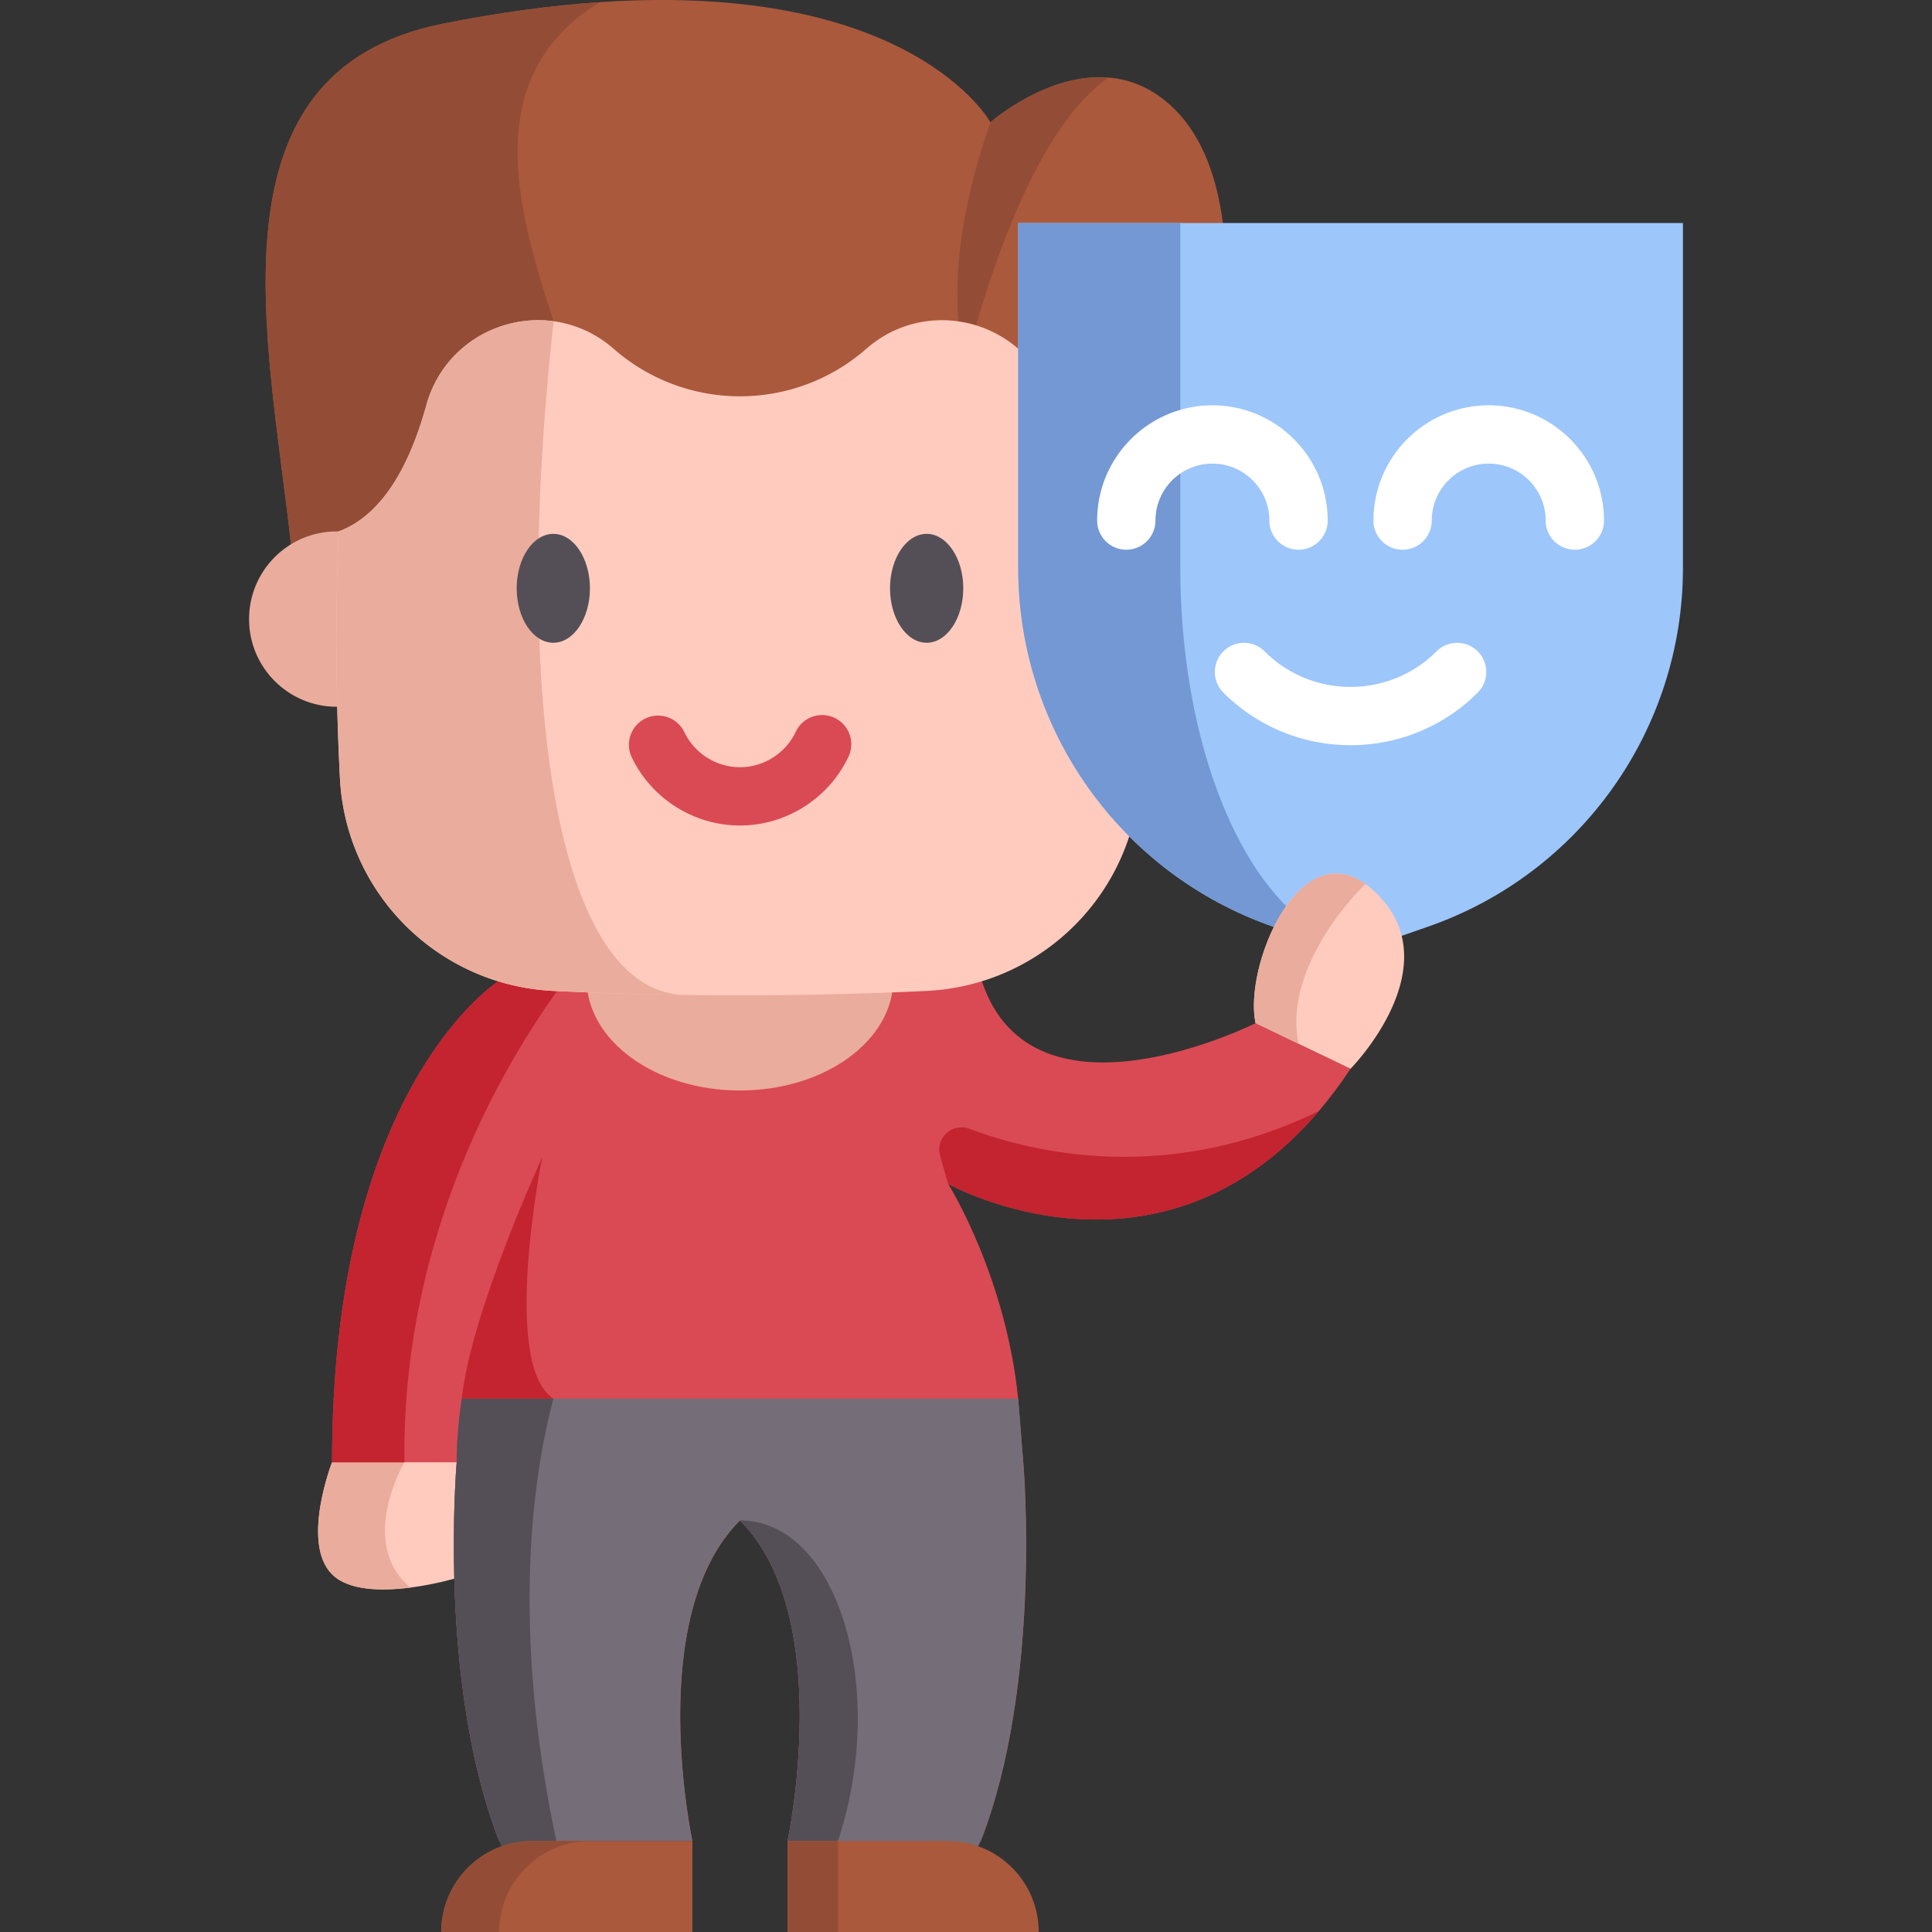 <svg viewBox="0 0 512 512" xmlns="http://www.w3.org/2000/svg"><rect x="0" y="0" width="512" height="512" fill="#333333" stroke="none"/><g><path d="m129.224 370.659-8.633 47.646s-5.336 1.586-11.857 2.421c-7.397.938-16.318.907-20.738-3.513-8.324-8.324 0-29.69 0-29.69l11.775-4.821z" fill="#ffcbbe"></path><path d="M108.733 420.726c-7.397.938-16.318.907-20.738-3.513-8.324-8.324 0-29.69 0-29.69l11.775-4.821 7.407 4.821c.001 0-12.588 21.232 1.556 33.203z" fill="#eaac9d"></path><path d="M357.913 283.228c-2.73 4.121-5.532 7.84-8.386 11.198-42.371 49.768-97.053 19.986-98.228 19.337h-.01c.381.618 15.288 24.704 18.533 56.897l1.35 16.864s5.12 58.38-11.26 100.371h-51.2s12.836-59.524-12.609-84.969c-25.445 25.445-12.609 84.969-12.609 84.969h-51.2c-16.38-41.99-11.26-100.371-11.26-100.371H87.996c0-92.366 37.499-122.88 43.999-127.475h128.216c13.547 40.744 72.535 11.095 72.535 11.095z" fill="#da4a54"></path><path d="M349.528 294.426c-42.371 49.768-97.053 19.986-98.228 19.337h-.01l-.01-.01-2.147-7.433c-1.352-4.68 3.203-8.903 7.762-7.188 17.358 6.531 52.753 14.783 92.633-4.706z" fill="#c32430"></path><path d="M236.711 258.407c.024.359.032.719.032 1.078 0 16.296-18.197 29.508-40.644 29.508s-40.644-13.212-40.644-29.508c0-.359.008-.719.032-1.078" fill="#eaac9d"></path><path d="m259.914 487.888-3.687 7.456-47.513-7.456s12.831-59.514-12.615-84.97c-25.446 25.456-12.605 84.97-12.605 84.97h-51.2c-16.382-41.982-11.26-100.367-11.26-100.367 0-5.779.544-11.527 1.345-16.865H269.83l1.345 16.865c-.001 0 5.121 58.385-11.261 100.367z" fill="#756e78"></path><path d="M149.516 260.045c-15.264 20.601-43.07 66.597-42.341 127.476H87.99c0-92.371 37.507-122.877 44.004-127.476z" fill="#c32430"></path><path d="m147.443 487.888-9.355 12.056-5.806-12.056c-16.382-41.982-11.26-100.367-11.26-100.367 0-5.779.544-11.527 1.345-16.865h24.296c-5.153 19.277-11.528 59.299.78 117.232zM222.066 487.888h-13.365s12.841-59.514-12.605-84.97c25.97 0 39.324 44.713 25.97 84.97z" fill="#544f57"></path><path d="m313.263 143.239-157.795.676-78.357.33C71.138 89.705 53.8 18.877 117.498 6.254c15.293-3.033 29.065-4.833 41.443-5.678 82.911-5.627 103.535 31.811 103.535 31.811s15.006-13.181 31.321-11.837c5.897.482 11.972 2.873 17.566 8.466 29.503 29.504 1.9 114.223 1.9 114.223z" fill="#aa593d"></path><path d="M293.796 20.55c-19.382 13.316-32.064 53.161-37.936 75.873-5.745-23.134 1.276-48.599 6.616-64.035-.001-.001 15.005-13.182 31.32-11.838zM146.732 85.134l8.736 58.78-78.357.33C71.138 89.705 53.8 18.877 117.498 6.254c15.293-3.033 29.065-4.833 41.443-5.678 0 .008-.008.008-.008.008-31.896 19.619-22.045 54.565-12.201 84.55z" fill="#934d36"></path><path d="M302.821 187.303h.149c12.833 0 23.232-10.407 23.232-23.232 0-12.833-10.399-23.241-23.232-23.241-.167 0-.334 0-.501.009H89.734c-.167-.009-.334-.009-.501-.009-12.833 0-23.232 10.407-23.232 23.241 0 12.825 10.399 23.232 23.232 23.232h.149" fill="#eaac9d"></path><path d="M303.048 169.515c0 12.234-.313 24.477-.938 36.711-1.563 30.586-26.04 54.936-56.642 56.381a1042.665 1042.665 0 0 1-64.188 1.056h-.008a1048.04 1048.04 0 0 1-34.54-1.056c-30.594-1.445-55.071-25.795-56.643-56.381a718.007 718.007 0 0 1-.363-65.387h.008c11.93-4.419 19.027-18.157 23.243-33.433 4.326-15.673 19.34-24.24 33.754-22.272 5.619.769 11.153 3.143 15.918 7.317 9.573 8.381 21.511 12.572 33.45 12.572s23.885-4.191 33.458-12.572c5.931-5.196 13.037-7.596 20.033-7.596 13.054 0 25.719 8.365 29.639 22.551 4.208 15.276 11.305 29.014 23.243 33.433.39 9.564.576 19.12.576 28.676z" fill="#ffcbbe"></path><path d="M181.271 263.663a1048.04 1048.04 0 0 1-34.54-1.056c-30.594-1.445-55.071-25.795-56.643-56.381a718.007 718.007 0 0 1-.363-65.387h.008c11.93-4.419 19.027-18.157 23.243-33.433 4.326-15.673 19.34-24.24 33.754-22.272-10.94 97.697.002 177.456 34.541 178.529z" fill="#eaac9d"></path><g fill="#544f57"><path d="M146.634 141.477c-5.353 0-9.708 6.475-9.708 14.433s4.355 14.433 9.708 14.433 9.708-6.475 9.708-14.433-4.355-14.433-9.708-14.433zM245.57 141.477c-5.353 0-9.708 6.475-9.708 14.433s4.355 14.433 9.708 14.433 9.708-6.475 9.708-14.433-4.354-14.433-9.708-14.433z" fill="#544f57"></path></g><path d="M116.933 512h66.561v-24.108H141.04c-13.313 0-24.107 10.794-24.107 24.108z" fill="#aa593d"></path><path d="M156.411 487.888c-13.313 0-24.112 10.798-24.112 24.112h-15.366c0-13.313 10.788-24.112 24.101-24.112z" fill="#934d36"></path><path d="M275.271 512H208.71v-24.108h42.453c13.314 0 24.108 10.794 24.108 24.108z" fill="#aa593d"></path><path d="M196.1 218.768c-12.21 0-23.482-7.129-28.718-18.161a7.727 7.727 0 0 1 13.961-6.625c2.691 5.67 8.483 9.334 14.757 9.334s12.067-3.664 14.758-9.334a7.727 7.727 0 1 1 13.961 6.625c-5.237 11.032-16.51 18.161-28.719 18.161z" fill="#da4a54"></path><path d="M445.999 59.105h-176.17v91.409c0 42.849 27.125 81.001 67.596 95.076l20.489 7.126 20.489-7.126c40.471-14.075 67.596-52.227 67.596-95.076z" fill="#9dc6fb"></path><path d="m357.914 252.715-20.49-7.119c-40.465-14.083-67.59-52.23-67.59-95.075V59.114h42.959v91.408c0 42.845 13.897 80.993 34.624 95.075z" fill="#7398d3"></path><g fill="#fff"><path d="M344.125 145.685a7.726 7.726 0 0 1-7.726-7.726c0-8.324-6.772-15.096-15.096-15.096s-15.096 6.772-15.096 15.096a7.726 7.726 0 1 1-15.452 0c0-16.845 13.704-30.549 30.549-30.549s30.549 13.704 30.549 30.549a7.729 7.729 0 0 1-7.728 7.726zM417.348 145.685a7.726 7.726 0 0 1-7.726-7.726c0-8.324-6.772-15.096-15.096-15.096s-15.096 6.772-15.096 15.096a7.726 7.726 0 1 1-15.452 0c0-16.845 13.704-30.549 30.549-30.549s30.549 13.704 30.549 30.549a7.729 7.729 0 0 1-7.728 7.726zM357.913 197.486c-12.206 0-24.412-4.646-33.704-13.939a7.725 7.725 0 0 1 0-10.927 7.725 7.725 0 0 1 10.927 0c12.561 12.56 32.996 12.559 45.556 0a7.725 7.725 0 0 1 10.927 0 7.725 7.725 0 0 1 0 10.927c-9.293 9.293-21.499 13.939-33.706 13.939z" fill="#ffffff"></path></g><path d="m357.913 283.228-13.784-6.614-11.384-5.47c-3.163-14.598 11.064-49.614 29.092-36.901v.01a23.635 23.635 0 0 1 3.132 2.658c19.472 19.47-7.056 46.317-7.056 46.317z" fill="#ffcbbe"></path><path d="M361.838 234.243v.01s-22.118 20.964-17.709 42.361l-11.384-5.47c-3.162-14.598 11.065-49.614 29.093-36.901z" fill="#eaac9d"></path><path d="M122.366 370.657c2.525-23.21 21.32-63.933 21.32-63.933s-11.053 54.923 2.976 63.933" fill="#c32430"></path><path d="M208.71 487.888h13.357V512H208.71z" fill="#934d36"></path></g></svg>